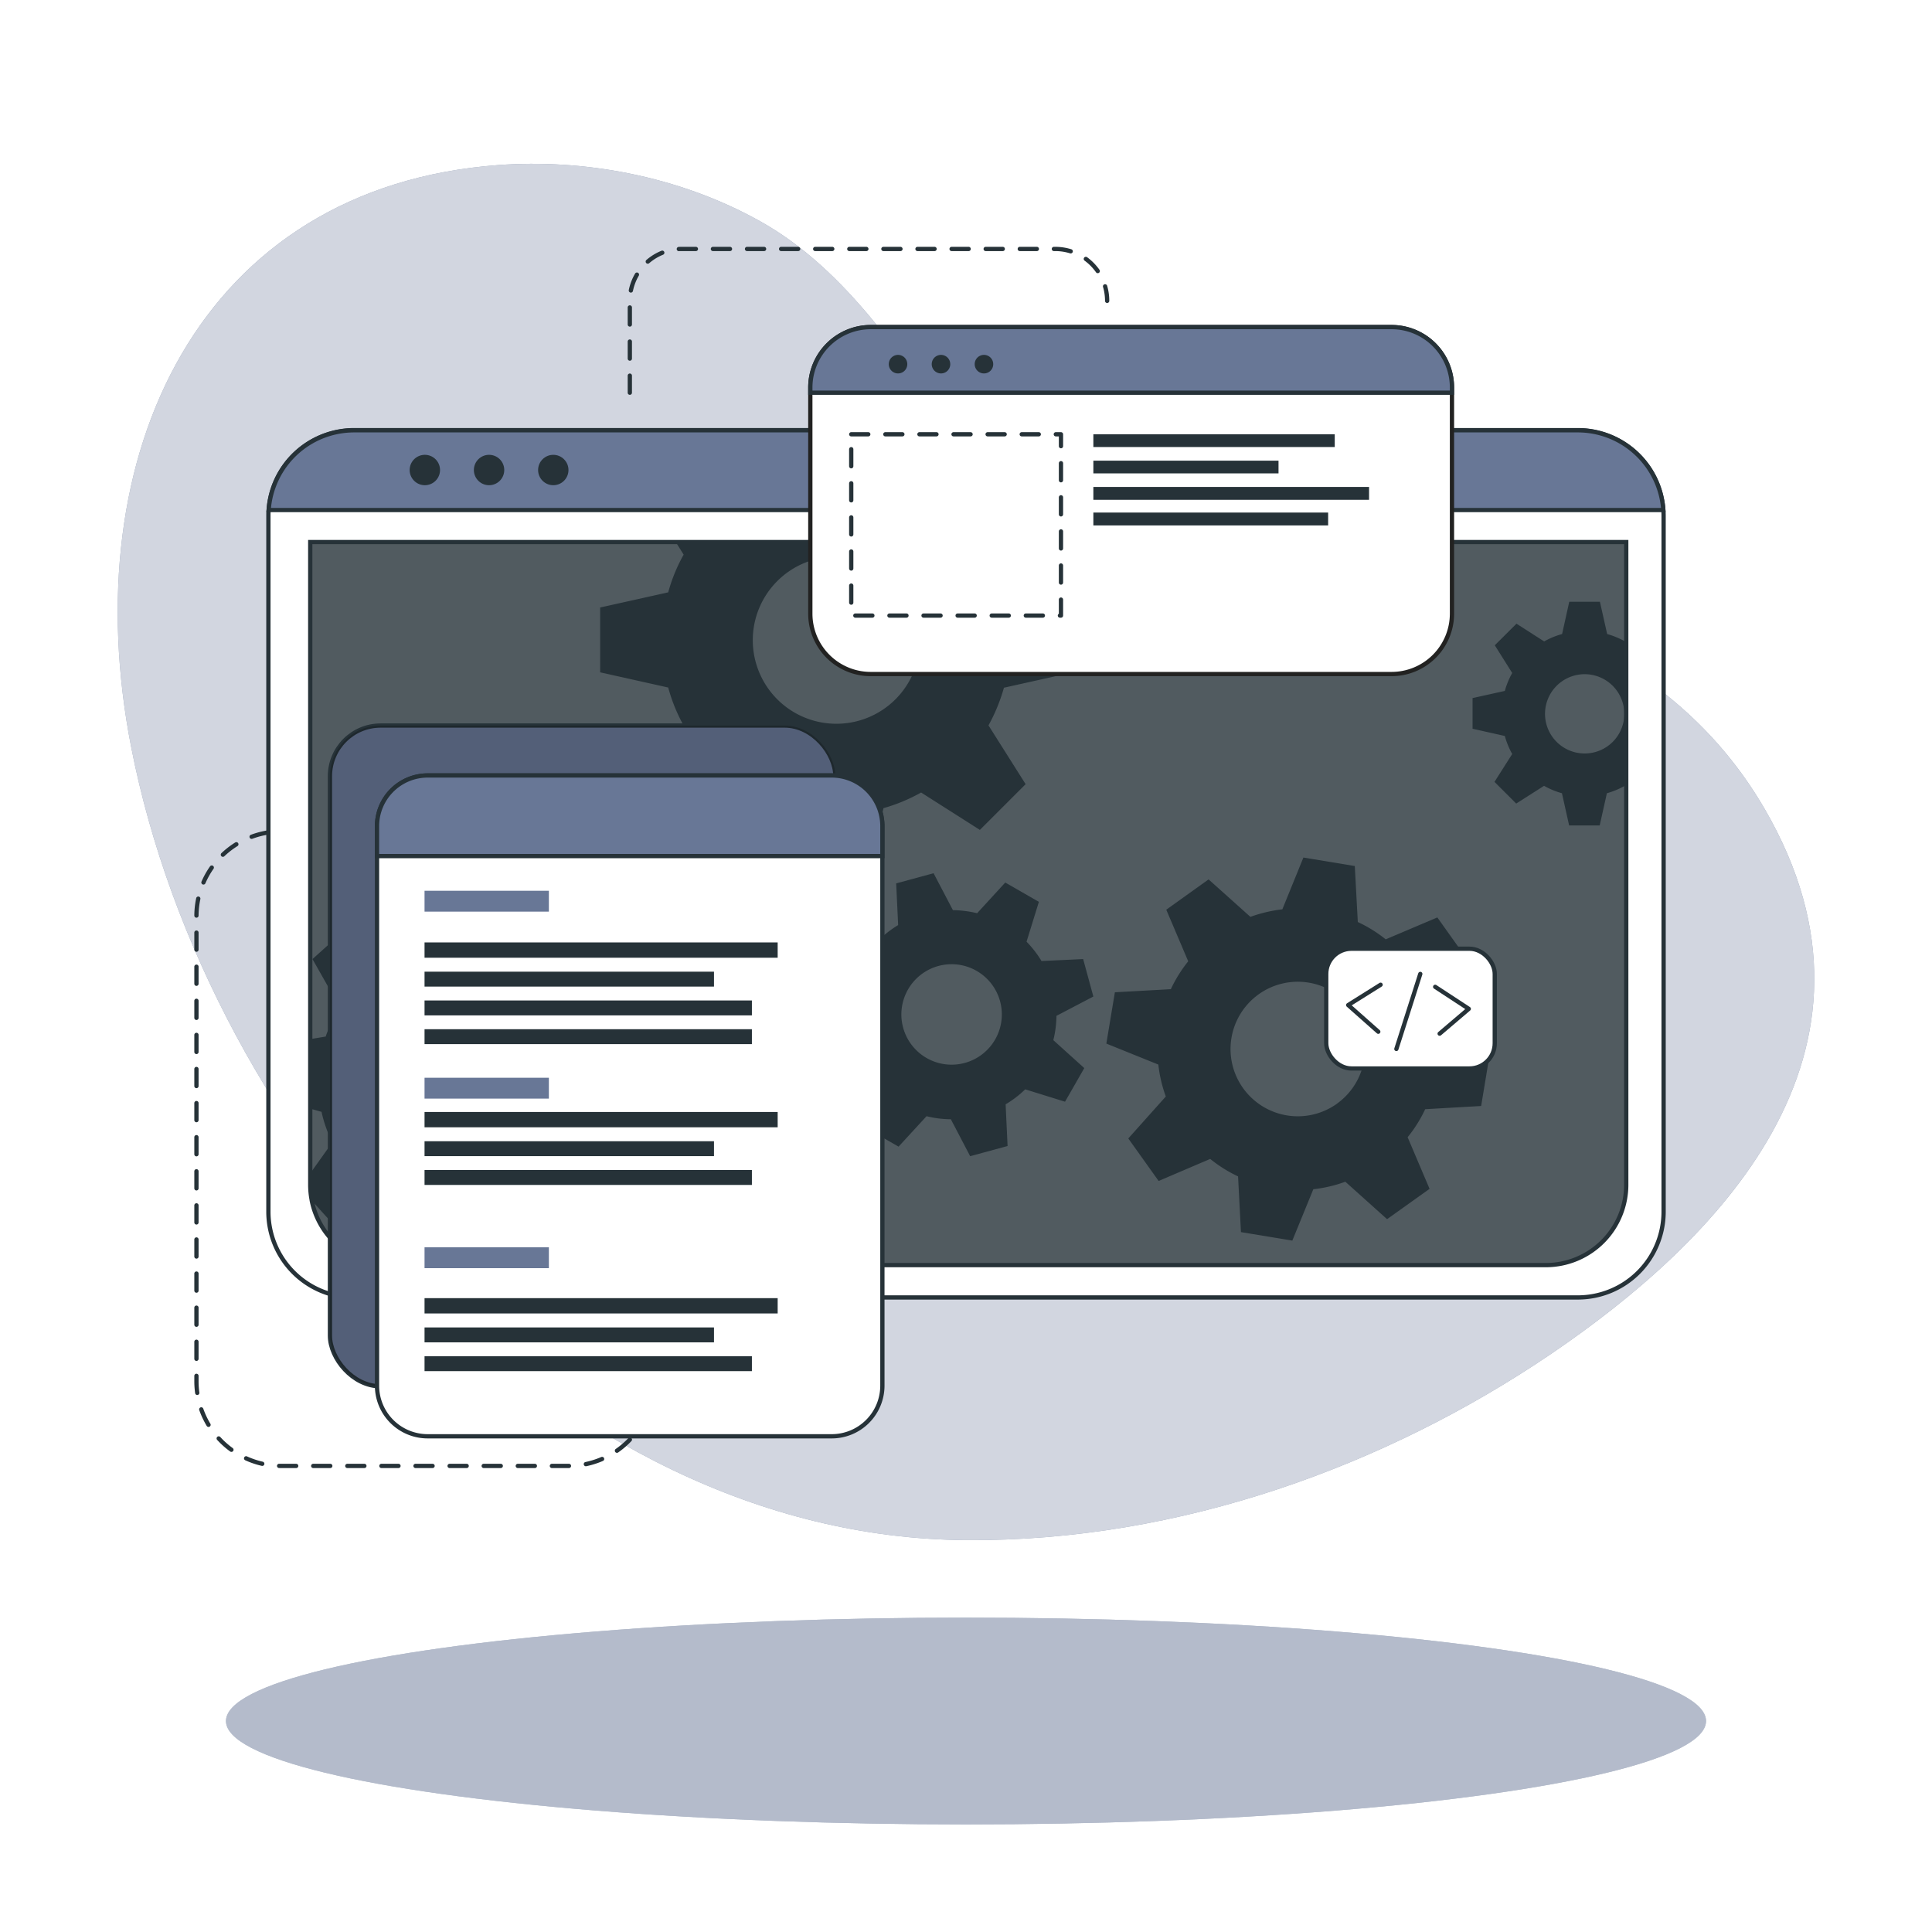 <svg class="animated" id="freepik_stories-developer-activity" xmlns="http://www.w3.org/2000/svg" viewBox="0 0 500 500"
    version="1.1" xmlnsXlink="http://www.w3.org/1999/xlink" xmlnsSvgjs="http://svgjs.com/svgjs">
    <style>
        svg#freepik_stories-developer-activity:not(.animated) .animable {
            opacity: 0;
        }

        svg#freepik_stories-developer-activity.animated #freepik--background-simple--inject-2 {
            animation: 1s 1 forwards cubic-bezier(.36, -0.01, .5, 1.38) zoomIn, 6s Infinite linear floating;
            animation-delay: 0s, 1s;
        }

        svg#freepik_stories-developer-activity.animated #freepik--Lines--inject-2 {
            animation: 1s 1 forwards cubic-bezier(.36, -0.01, .5, 1.38) slideLeft, 3s Infinite linear wind;
            animation-delay: 0s, 1s;
        }

        svg#freepik_stories-developer-activity.animated #freepik--Shadow--inject-2 {
            animation: 1s 1 forwards cubic-bezier(.36, -0.01, .5, 1.38) zoomOut;
            animation-delay: 0s;
        }

        svg#freepik_stories-developer-activity.animated #freepik--Window--inject-2 {
            animation: 1s 1 forwards cubic-bezier(.36, -0.01, .5, 1.38) slideDown, 6s Infinite linear floating;
            animation-delay: 0s, 1s;
        }

        svg#freepik_stories-developer-activity.animated #freepik--Graphics--inject-2 {
            animation: 1s 1 forwards cubic-bezier(.36, -0.01, .5, 1.38) slideLeft, 3s Infinite linear wind;
            animation-delay: 0s, 1s;
        }

        svg#freepik_stories-developer-activity.animated #freepik--Character--inject-2 {
            animation: 1s 1 forwards cubic-bezier(.36, -0.01, .5, 1.38) lightSpeedLeft, 6s Infinite linear floating;
            animation-delay: 0.5s, 1.5s;
            opacity: 0
        }

        @keyframes zoomIn {
            0% {
                opacity: 0;
                transform: scale(0.5);
            }

            100% {
                opacity: 1;
                transform: scale(1);
            }
        }

        @keyframes floating {
            0% {
                opacity: 1;
                transform: translateY(0px);
            }

            50% {
                transform: translateY(-10px);
            }

            100% {
                opacity: 1;
                transform: translateY(0px);
            }
        }

        @keyframes slideLeft {
            0% {
                opacity: 0;
                transform: translateX(-30px);
            }

            100% {
                opacity: 1;
                transform: translateX(0);
            }
        }

        @keyframes wind {
            0% {
                transform: rotate(0deg);
            }

            25% {
                transform: rotate(1deg);
            }

            75% {
                transform: rotate(-1deg);
            }
        }

        @keyframes zoomOut {
            0% {
                opacity: 0;
                transform: scale(1.5);
            }

            100% {
                opacity: 1;
                transform: scale(1);
            }
        }

        @keyframes slideDown {
            0% {
                opacity: 0;
                transform: translateY(-30px);
            }

            100% {
                opacity: 1;
                transform: translateY(0);
            }
        }

        @keyframes lightSpeedLeft {
            from {
                transform: translate3d(-50%, 0, 0) skewX(20deg);
                opacity: 0;
            }

            60% {
                transform: skewX(-10deg);
                opacity: 1;
            }

            80% {
                transform: skewX(2deg);
            }

            to {
                opacity: 1;
                transform: translate3d(0, 0, 0);
            }
        }
    </style>
    <g id="freepik--background-simple--inject-2" class="animable" style="transform-origin: 250px 220.489px;">
        <path
            d="M456.55,209.11c-48.74-83.48-180.95-53.75-207.95-94.35C234.77,94,219.3,69.87,196.86,57.34c-21.39-12-46.19-16.21-67.81-14.63C51.84,48.36,19.11,117.44,33.94,193.3,53.74,294.49,143.44,397.86,250,398.58,305.74,399,359,379,400.7,350.87l.93-.63C443.33,321.85,493.77,272.84,456.55,209.11Z"
            style="fill: #687796; transform-origin: 250px 220.489px;" id="elur9sfev4v" class="animable"></path>
        <g id="elk01iamhjmok">
            <path
                d="M456.55,209.11c-48.74-83.48-180.95-53.75-207.95-94.35C234.77,94,219.3,69.87,196.86,57.34c-21.39-12-46.19-16.21-67.81-14.63C51.84,48.36,19.11,117.44,33.94,193.3,53.74,294.49,143.44,397.86,250,398.58,305.74,399,359,379,400.7,350.87l.93-.63C443.33,321.85,493.77,272.84,456.55,209.11Z"
                style="fill: rgb(255, 255, 255); opacity: 0.7; transform-origin: 250px 220.489px;" class="animable"
                id="ely7it9ipikh8"></path>
        </g>
    </g>
    <g id="freepik--Lines--inject-2" class="animable" style="transform-origin: 168.685px 221.905px;">
        <path
            d="M78.19,215.18H72.77a21.93,21.93,0,0,0-21.93,21.93V357.45a21.93,21.93,0,0,0,21.93,21.93h74.36a21.93,21.93,0,0,0,21.93-21.93h0"
            style="fill: none; stroke: rgb(38, 50, 56); stroke-linecap: round; stroke-linejoin: round; stroke-width: 1.103px; stroke-dasharray: 4.412; transform-origin: 109.95px 297.28px;"
            id="elt6n8a1sohc" class="animable"></path>
        <path d="M163,101.63V77.86A13.43,13.43,0,0,1,176.4,64.43h96.7a13.43,13.43,0,0,1,13.43,13.43h0"
            style="fill: none; stroke: rgb(38, 50, 56); stroke-linecap: round; stroke-linejoin: round; stroke-width: 1.103px; stroke-dasharray: 4.412; transform-origin: 224.765px 83.03px;"
            id="elymxat50vvqq" class="animable"></path>
    </g>
    <g id="freepik--Shadow--inject-2" class="animable" style="transform-origin: 250px 445.4px;">
        <ellipse cx="250" cy="445.4" rx="191.52" ry="26.76" style="fill: #687796; transform-origin: 250px 445.4px;"
            id="el0qihlpvcff3" class="animable"></ellipse>
        <g id="elghndginjmbc">
            <ellipse cx="250" cy="445.4" rx="191.52" ry="26.76"
                style="fill: rgb(255, 255, 255); opacity: 0.5; transform-origin: 250px 445.4px;" class="animable"
                id="ely1ii9ocwgqe"></ellipse>
        </g>
    </g>
    <g id="freepik--Window--inject-2" class="animable" style="transform-origin: 250px 223.55px;">
        <path
            d="M430.54,133.52V313.58a22.2,22.2,0,0,1-22.19,22.2H91.65a22.2,22.2,0,0,1-22.19-22.2V133.52c0-.53,0-1,.07-1.56a22.18,22.18,0,0,1,22.12-20.64h316.7A22.18,22.18,0,0,1,430.47,132C430.52,132.48,430.54,133,430.54,133.52Z"
            style="fill: rgb(255, 255, 255); stroke: rgb(38, 50, 56); stroke-linecap: round; stroke-linejoin: round; stroke-width: 1.103px; transform-origin: 250px 223.55px;"
            id="el1q737mtceti" class="animable"></path>
        <path
            d="M80.26,140.28H420.87a0,0,0,0,1,0,0V306.61a20.8,20.8,0,0,1-20.8,20.8h-299a20.8,20.8,0,0,1-20.8-20.8V140.28a0,0,0,0,1,0,0Z"
            style="fill: rgb(38, 50, 56); transform-origin: 250.565px 233.845px;" id="el4uhkbpq1ujs" class="animable">
        </path>
        <g id="elckcbalo9ggi" class="">
            <path d="M420.88,140.28V306.61a20.69,20.69,0,0,1-20.57,20.8H100.83a20.69,20.69,0,0,1-20.57-20.8V140.28Z"
                style="fill: rgb(255, 255, 255); opacity: 0.2; transform-origin: 250.57px 233.845px;" class="animable"
                id="eln1st9prjqdj"></path>
        </g>
        <path d="M430.47,132H69.53a22.18,22.18,0,0,1,22.12-20.64h316.7A22.18,22.18,0,0,1,430.47,132Z"
            style="fill: #687796; stroke: rgb(38, 50, 56); stroke-miterlimit: 10; stroke-width: 1.103px; transform-origin: 250px 121.68px;"
            id="ela1yi4r4sja" class="animable"></path>
        <path d="M113.88,121.64a3.93,3.93,0,1,1-3.93-3.93A3.93,3.93,0,0,1,113.88,121.64Z"
            style="fill: rgb(38, 50, 56); transform-origin: 109.95px 121.64px;" id="elwcti1kignno" class="animable">
        </path>
        <path d="M130.5,121.64a3.93,3.93,0,1,1-3.93-3.93A3.93,3.93,0,0,1,130.5,121.64Z"
            style="fill: rgb(38, 50, 56); transform-origin: 126.57px 121.64px;" id="elw1cwjretq5" class="animable">
        </path>
        <circle cx="143.19" cy="121.64" r="3.93" style="fill: rgb(38, 50, 56); transform-origin: 143.19px 121.64px;"
            id="elhlf9se07gqm" class="animable"></circle>
        <path
            d="M420.87,140.28V306.61a20.8,20.8,0,0,1-20.8,20.8h-299a20.8,20.8,0,0,1-20.4-16.76v-.06a21,21,0,0,1-.38-4V140.28Z"
            style="fill: none; stroke: rgb(38, 50, 56); stroke-miterlimit: 10; stroke-width: 1.103px; transform-origin: 250.58px 233.845px;"
            id="el690e1li7n83" class="animable"></path>
        <path
            d="M420.55,166a20.94,20.94,0,0,0-4.62-1.91l-1.87-8.35h-7.94l-1.85,8.35a20.25,20.25,0,0,0-4.64,1.91l-7.17-4.59L386.85,167l4.51,7.17a20.35,20.35,0,0,0-1.91,4.64l-8.35,1.85v7.94l8.35,1.87a20,20,0,0,0,1.91,4.66l-4.59,7.22,5.62,5.61,7.21-4.59a20.39,20.39,0,0,0,4.63,1.92l1.86,8.34H414l1.86-8.34a20.78,20.78,0,0,0,4.62-1.92l.37.24V165.8Zm-10.44,29a10.26,10.26,0,1,1,10.26-10.25A10.25,10.25,0,0,1,410.11,195Z"
            style="fill: rgb(38, 50, 56); transform-origin: 400.975px 184.685px;" id="elcu6zt6bz2o7" class="animable">
        </path>
        <path
            d="M277.45,174.05V157.31l-17.6-3.91a45.51,45.51,0,0,0-4-9.77l2.13-3.35h-83.1l2.05,3.26a43,43,0,0,0-4,9.76l-17.61,3.92V174l17.61,3.93a43.65,43.65,0,0,0,4,9.84l-9.67,15.21,11.85,11.84,15.2-9.68a44.38,44.38,0,0,0,9.77,4.05L208,226.74H224.7l3.94-17.59a44.64,44.64,0,0,0,9.74-4.05l15.21,9.68,11.84-11.84-9.61-15.21a45.87,45.87,0,0,0,4-9.75Zm-61,13.26a21.63,21.63,0,1,1,21.63-21.63A21.62,21.62,0,0,1,216.45,187.31Z"
            style="fill: rgb(38, 50, 56); transform-origin: 216.385px 183.51px;" id="elligrugmkdg" class="animable">
        </path>
        <path
            d="M166.38,289l.71-13.29-13.77-3.88a37.21,37.21,0,0,0-2.82-7.9l8.32-11.68-8.92-9.89-12.46,7a36.51,36.51,0,0,0-7.59-3.63l-2.38-14.12L114.19,231l-3.84,13.81a35,35,0,0,0-7.9,2.8l-11.67-8.31-9.91,8.91,7.06,12.47a35,35,0,0,0-3.64,7.58l-4,.66v18l2.92.82A34.6,34.6,0,0,0,86,295.65l-5.74,8.05.38,6.89v.06l5.93,6.57,12.48-7.05a34.66,34.66,0,0,0,7.61,3.67L109,327.4h0l.11.57,13.28.7.35-1.27h0l3.49-12.53a35.53,35.53,0,0,0,7.94-2.8l11.65,8.3,9.9-8.9-7-12.48a34.53,34.53,0,0,0,3.59-7.57Zm-35.27-20.75a17.2,17.2,0,1,0-1.28,24.28A17.2,17.2,0,0,0,131.11,268.29Z"
            style="fill: rgb(38, 50, 56); transform-origin: 123.675px 279.835px;" id="elrcazl6ihrlm" class="animable">
        </path>
        <path
            d="M272.6,269.19a27.25,27.25,0,0,0,.81-6.29l9.55-5-2.64-9.69-10.78.5a27.27,27.27,0,0,0-3.87-5l3.19-10.31-8.7-5-7.28,7.94a28.8,28.8,0,0,0-6.27-.8l-5-9.55-9.68,2.63.51,10.79a27.24,27.24,0,0,0-5,3.87l-10.32-3.19-5,8.69,8,7.27a26,26,0,0,0-.79,6.27l-9.57,5,2.64,9.68,10.8-.51a25.39,25.39,0,0,0,3.85,5l-3.21,10.26,8.71,5,7.24-7.88a26.12,26.12,0,0,0,6.29.79l5,9.56,9.68-2.63-.43-9.22-.07-1.58a26.41,26.41,0,0,0,5.06-3.87l10.31,3.2,4.26-7.44.72-1.26Zm-22.87,5.88a13,13,0,1,1,9.1-15.9A13,13,0,0,1,249.73,275.07Z"
            style="fill: rgb(38, 50, 56); transform-origin: 246.36px 262.605px;" id="el9ial5s3ka85" class="animable">
        </path>
        <path
            d="M383.32,286.23l2.2-13.3-13.46-5.41a35.27,35.27,0,0,0-1.93-8.3l9.69-10.79-7.84-11-13.36,5.67a35.38,35.38,0,0,0-7.22-4.48l-.78-14.49-13.3-2.2-5.45,13.4a37.15,37.15,0,0,0-8.27,1.95l-10.82-9.69-10.95,7.84,5.68,13.35a36.24,36.24,0,0,0-4.05,6.29c-.15.31-.31.62-.45.93l-14.48.8-2.21,13.28,2.18.88,11.28,4.55a35.18,35.18,0,0,0,1.93,8.26L292,294.63l7.85,11,13.35-5.7a35.06,35.06,0,0,0,7.21,4.52l.75,14.42,13.29,2.2,5.44-13.3a35.13,35.13,0,0,0,8.28-1.94l10.8,9.69,11-7.85-5.68-13.36a34.78,34.78,0,0,0,4.55-7.25Zm-37.3-.6a17.41,17.41,0,1,1,4-24.29A17.41,17.41,0,0,1,346,285.63Z"
            style="fill: rgb(38, 50, 56); transform-origin: 335.92px 271.5px;" id="el5jytfeeivfx" class="animable">
        </path>
    </g>
    <g id="freepik--Graphics--inject-2" class="animable" style="transform-origin: 236.115px 228.18px;">
        <rect x="85.39" y="187.77" width="130.8" height="171.01" rx="13.11"
            style="fill: #687796; stroke: rgb(38, 50, 56); stroke-miterlimit: 10; stroke-width: 1.103px; transform-origin: 150.79px 273.275px;"
            id="el5bcrk4y4m7e" class="animable"></rect>
        <g id="eltppj6s860ja">
            <rect x="85.39" y="187.77" width="130.8" height="171.01" rx="13.11"
                style="opacity: 0.2; transform-origin: 150.79px 273.275px;" class="animable" id="elabkr5vh8qjg"></rect>
        </g>
        <path
            d="M228.36,213.8V358.59a13.11,13.11,0,0,1-13.11,13.12H110.67a13.11,13.11,0,0,1-13.1-13.12V213.8a13.11,13.11,0,0,1,13.1-13.11H215.25A13.11,13.11,0,0,1,228.36,213.8Z"
            style="fill: rgb(255, 255, 255); stroke: rgb(38, 50, 56); stroke-linecap: round; stroke-linejoin: round; stroke-width: 1.103px; transform-origin: 162.965px 286.2px;"
            id="el3oryo2d4tjr" class="animable"></path>
        <path d="M228.36,213.8v7.75H97.57V213.8a13.11,13.11,0,0,1,13.1-13.11H215.25A13.11,13.11,0,0,1,228.36,213.8Z"
            style="fill: #687796; stroke: rgb(38, 50, 56); stroke-miterlimit: 10; stroke-width: 1.103px; transform-origin: 162.965px 211.12px;"
            id="elrr8smso8fjm" class="animable"></path>
        <rect x="109.87" y="230.53" width="32.18" height="5.4"
            style="fill: #687796; transform-origin: 125.96px 233.23px;" id="elwmf6j2n4c6p" class="animable"></rect>
        <rect x="109.87" y="278.92" width="32.18" height="5.4"
            style="fill: #687796; transform-origin: 125.96px 281.62px;" id="elq69d8x7qpit" class="animable"></rect>
        <rect x="109.87" y="322.8" width="32.18" height="5.4" style="fill: #687796; transform-origin: 125.96px 325.5px;"
            id="elhcy3j732mg" class="animable"></rect>
        <rect x="109.87" y="243.9" width="91.39" height="3.96"
            style="fill: rgb(38, 50, 56); transform-origin: 155.565px 245.88px;" id="elxfvxl9k21tq" class="animable">
        </rect>
        <rect x="109.87" y="251.47" width="74.91" height="3.86"
            style="fill: rgb(38, 50, 56); transform-origin: 147.325px 253.4px;" id="eliwwopqvirv" class="animable">
        </rect>
        <rect x="109.87" y="258.92" width="84.72" height="3.86"
            style="fill: rgb(38, 50, 56); transform-origin: 152.23px 260.85px;" id="elewkvc3duby" class="animable">
        </rect>
        <rect x="109.87" y="266.36" width="84.72" height="3.86"
            style="fill: rgb(38, 50, 56); transform-origin: 152.23px 268.29px;" id="el63qncqguchq" class="animable">
        </rect>
        <rect x="109.87" y="287.78" width="91.39" height="3.96"
            style="fill: rgb(38, 50, 56); transform-origin: 155.565px 289.76px;" id="elbk26zbkccih" class="animable">
        </rect>
        <rect x="109.87" y="295.35" width="74.91" height="3.86"
            style="fill: rgb(38, 50, 56); transform-origin: 147.325px 297.28px;" id="elymum9o0hh2c" class="animable">
        </rect>
        <rect x="109.87" y="302.8" width="84.72" height="3.86"
            style="fill: rgb(38, 50, 56); transform-origin: 152.23px 304.73px;" id="elm5o30qu0pl" class="animable">
        </rect>
        <rect x="109.87" y="335.96" width="91.39" height="3.96"
            style="fill: rgb(38, 50, 56); transform-origin: 155.565px 337.94px;" id="el99mahrsjm2q" class="animable">
        </rect>
        <rect x="109.87" y="343.54" width="74.91" height="3.86"
            style="fill: rgb(38, 50, 56); transform-origin: 147.325px 345.47px;" id="eld3f1zigpfm5" class="animable">
        </rect>
        <rect x="109.87" y="350.99" width="84.72" height="3.86"
            style="fill: rgb(38, 50, 56); transform-origin: 152.23px 352.92px;" id="elv2vk8u3ae7" class="animable">
        </rect>
        <path
            d="M375.77,100.29v58.52a15.63,15.63,0,0,1-15.64,15.63H225.35a15.63,15.63,0,0,1-15.64-15.63V100.29a15.65,15.65,0,0,1,15.64-15.64H360.13A15.64,15.64,0,0,1,375.77,100.29Z"
            style="fill: rgb(255, 255, 255); stroke: rgb(34, 34, 33); stroke-miterlimit: 10; stroke-width: 1.103px; transform-origin: 292.74px 129.545px;"
            id="elxdrjc7xo90e" class="animable"></path>
        <path d="M375.77,100.29v1.34H209.71v-1.34a15.65,15.65,0,0,1,15.64-15.64H360.13A15.64,15.64,0,0,1,375.77,100.29Z"
            style="fill: #687796; stroke: rgb(38, 50, 56); stroke-miterlimit: 10; stroke-width: 1.103px; transform-origin: 292.74px 93.14px;"
            id="el1bgm0q9fmb8" class="animable"></path>
        <path d="M234.11,95.94a2.4,2.4,0,1,1,0-3.39A2.41,2.41,0,0,1,234.11,95.94Z"
            style="fill: rgb(38, 50, 56); transform-origin: 232.409px 94.245px;" id="el28flyfggn5w" class="animable">
        </path>
        <path d="M245.23,95.94a2.4,2.4,0,1,1,0-3.39A2.41,2.41,0,0,1,245.23,95.94Z"
            style="fill: rgb(38, 50, 56); transform-origin: 243.529px 94.245px;" id="el2w1kapdeg28" class="animable">
        </path>
        <path d="M256.35,95.94a2.4,2.4,0,1,1,0-3.39A2.41,2.41,0,0,1,256.35,95.94Z"
            style="fill: rgb(38, 50, 56); transform-origin: 254.649px 94.245px;" id="elyzvsl20qhlk" class="animable">
        </path>
        <rect x="220.3" y="112.39" width="54.28" height="46.92"
            style="fill: none; stroke: rgb(38, 50, 56); stroke-linecap: round; stroke-linejoin: round; stroke-width: 1.103px; stroke-dasharray: 4.412; transform-origin: 247.44px 135.85px;"
            id="ela7zz8s8d8k" class="animable"></rect>
        <rect x="282.96" y="112.39" width="62.47" height="3.3"
            style="fill: rgb(38, 50, 56); transform-origin: 314.195px 114.04px;" id="elfciztgep2mf" class="animable">
        </rect>
        <rect x="282.96" y="119.22" width="47.92" height="3.29"
            style="fill: rgb(38, 50, 56); transform-origin: 306.92px 120.865px;" id="el7p48vwh9ug" class="animable">
        </rect>
        <rect x="282.96" y="126.02" width="71.35" height="3.33"
            style="fill: rgb(38, 50, 56); transform-origin: 318.635px 127.685px;" id="el55k4jb3wieh" class="animable">
        </rect>
        <rect x="282.96" y="132.65" width="60.76" height="3.33"
            style="fill: rgb(38, 50, 56); transform-origin: 313.34px 134.315px;" id="eldos2stgg5ce" class="animable">
        </rect>
        <rect x="343.23" y="245.53" width="43.61" height="30.99" rx="6.53"
            style="fill: rgb(255, 255, 255); stroke: rgb(38, 50, 56); stroke-linecap: round; stroke-linejoin: round; stroke-width: 1.103px; transform-origin: 365.035px 261.025px;"
            id="elgup2nxfgru" class="animable"></rect>
        <polyline points="357.3 254.85 348.91 260.11 356.7 267.01"
            style="fill: none; stroke: rgb(38, 50, 56); stroke-linecap: round; stroke-linejoin: round; stroke-width: 1.103px; transform-origin: 353.105px 260.93px;"
            id="el6tjxk8yj1zx" class="animable"></polyline>
        <polyline points="372.58 267.51 380.12 261.09 371.42 255.39"
            style="fill: none; stroke: rgb(38, 50, 56); stroke-linecap: round; stroke-linejoin: round; stroke-width: 1.103px; transform-origin: 375.77px 261.45px;"
            id="elsnbem591eg" class="animable"></polyline>
        <line x1="361.38" y1="271.47" x2="367.57" y2="252.05"
            style="fill: none; stroke: rgb(38, 50, 56); stroke-linecap: round; stroke-linejoin: round; stroke-width: 1.103px; transform-origin: 364.475px 261.76px;"
            id="elzrktakpk5jr" class="animable"></line>
    </g>
    <g id="freepik--Character--inject-2" class="animable" style="transform-origin: 309.678px 336.317px;">
        <path
            d="M296.86,440.47s-29,8.31-33.05,9.75c-3.68,1.3-13.66,4.8-21.15,3.71a15.89,15.89,0,0,1-2.14-.46c-7.59-2.26-11-4.37-12-9.14s2.78-8.29,6.42-10.54,23.38-4.6,23.38-4.6l4.77,1.4h0Z"
            style="fill: #687796; transform-origin: 262.608px 441.664px;" id="eldtn9ox9263" class="animable"></path>
        <path
            d="M242.66,453.93a15.89,15.89,0,0,1-2.14-.46c-7.59-2.26-11-4.37-12-9.14s2.78-8.29,6.42-10.54,23.38-4.6,23.38-4.6l4.77,1.4c-4.32,2-20.4,3.09-23.91,5.11s-5.2,5.82-3.13,11C237.16,449.4,240.12,452.05,242.66,453.93Z"
            style="fill: rgb(255, 255, 255); transform-origin: 245.723px 441.56px;" id="elw7evubhr95o" class="animable">
        </path>
        <path d="M292.5,441.65s-21.78,5.64-30.42,9.25-25.11,5.19-31-2.25-.68-13.86,5.19-15.29,17.74-3.68,24.22-2.77"
            style="fill: none; stroke: rgb(38, 50, 56); stroke-linecap: round; stroke-linejoin: round; stroke-width: 1.103px; transform-origin: 260.496px 442.151px;"
            id="elb585funwngu" class="animable"></path>
        <path d="M243.09,453.54s-11.08-6.08-7.4-14.6c2.72-6.28,17.5-4.92,24.82-8.35"
            style="fill: none; stroke: rgb(38, 50, 56); stroke-linecap: round; stroke-linejoin: round; stroke-width: 1.103px; transform-origin: 247.726px 442.065px;"
            id="el5wnz5rl1azu" class="animable"></path>
        <path
            d="M385.19,455.28c-.3,3-1.35,5.81-4.35,7.58-2,1.18-4.84,1.88-8.91,1.84-10.17-.13-29.29-7.4-29.29-7.4l-17.9-9.9,9.31-14.73,2.55-4,6.58,1.48s5.45,3.09,10.93,5.55,18.79,3,23.48,6.77S385.7,450.34,385.19,455.28Z"
            style="fill: #687796; transform-origin: 354.99px 446.686px;" id="elz0cprd0afmb" class="animable"></path>
        <path
            d="M385.19,455.28c-.3,3-1.35,5.81-4.35,7.58a13.39,13.39,0,0,0-.5-8.94c-2-4.49-8.51-8.45-17.07-9.11s-15.11-4.66-18.54-6.45c-2.68-1.39-8.33-4.43-10.68-5.69l2.55-4,6.58,1.48s5.45,3.09,10.93,5.55,18.79,3,23.48,6.77S385.7,450.34,385.19,455.28Z"
            style="fill: rgb(255, 255, 255); transform-origin: 359.645px 445.765px;" id="elr59jm3bbalq"
            class="animable"></path>
        <path
            d="M328.71,450.18a112.86,112.86,0,0,0,41.9,14.31c3.26.39,7.05.45,9.23-2a6.82,6.82,0,0,0,1.5-5.11c-.39-4.6-4.26-8.24-8.5-10.07s-8.91-2.25-13.42-3.26a53.38,53.38,0,0,1-12.9-4.72c-3.24-1.69-6.37-3.74-9.94-4.5s-7.82.16-9.73,3.28"
            style="fill: none; stroke: rgb(38, 50, 56); stroke-linecap: round; stroke-linejoin: round; stroke-width: 1.103px; transform-origin: 354.118px 449.635px;"
            id="el2gybnnxf80n" class="animable"></path>
        <path
            d="M378.64,463.74a11.92,11.92,0,0,0,6.55-8.46c.65-4.33-1.82-8.69-5.29-11.35s-7.82-3.92-12.11-4.81S359.11,437.63,355,436c-6.27-2.46-12.46-7.3-19-5.57"
            style="fill: none; stroke: rgb(38, 50, 56); stroke-linecap: round; stroke-linejoin: round; stroke-width: 1.103px; transform-origin: 360.647px 446.902px;"
            id="elt6evn6gknsf" class="animable"></path>
        <path
            d="M348.91,295.26l-30.29-11.52-.38-.15s.11-.8.2-2c.19-2.42.29-6.36-.85-7.69-1.69-2-6.47-.32-11.14-2.46s-13.3,1.69-13.3,1.69-6.24-1.15-9,3.35c-1.4,3.63-.92,9-.92,9l-.57.2c-3.61,1.35-23.25,8.74-27.4,11.71-4.59,3.25-9.67,36.62-11.3,46.42s-4.53,18.63-3.06,22,22.57,19.62,34.71,23.81,55.19,3,55.19,3,.7-.19,1.95-.59c7.28-2.34,33.11-12,46.82-34.68C379.59,357.39,366.31,313.86,348.91,295.26Zm-81.84,56.13c-2.23,1.58-1,7.7-1,7.7l-3.79-3.34,9.52-23.41,4.06,18S269.3,349.82,267.07,351.39Zm76.16,14.87c-1.05.54,3-10.71,1.08-13.26s-7.71-2.31-7.71-2.31l.49-3.07,3.43-17.6,1.14-1.35s11.78,20.19,13.89,27.31C355.55,356,342.71,366.26,343.23,366.26Z"
            style="fill: #687796; transform-origin: 310.033px 331.783px;" id="el27za9tcei8p" class="animable"></path>
        <path
            d="M291.72,222.25l-15.64,16.6s-2.15,1.91-1.3,6.72,2.85,9,4.36,9.28a21.37,21.37,0,0,0,3.62.32s3.35,7.26,5.73,10.11c0,0,.82,11.21.38,14.32,0,0,5.62,4.91,10.91,5.53s13.46-7.48,13.46-7.48l2-9.92s4.8-7.28,5.12-9.22,2.52-1.44,3.6-2.4,3.57-5.23,4-9.27.44-8.68-4.25-7.32c-4.07-1.09-1.52-9.69-1.52-9.69l-7.15-6.3Z"
            style="fill: rgb(255, 255, 255); transform-origin: 301.36px 253.707px;" id="elw525ja1a8wm" class="animable">
        </path>
        <g id="elgo1etfme7af">
            <path
                d="M318.62,283.74a17.67,17.67,0,0,1-.81,1.81c-2.58,4.86-13.82,14.13-13.82,14.13l-3.4-10.45-1.86,10.45c-3.75-1.64-15.19-11.55-15.19-11.55s-.39-.93-.86-2.38l.57-.2s-.48-5.41.92-9c2.74-4.5,9-3.35,9-3.35s8.63-3.83,13.3-1.69,9.45.48,11.14,2.46.65,9.66.65,9.66Z"
                style="fill: rgb(255, 255, 255); opacity: 0.5; transform-origin: 300.65px 285.27px;" class="animable"
                id="elv4ri3goj9ug"></path>
        </g>
        <g id="el2r3wkjwipc4">
            <path
                d="M348.91,295.26l-30.29-11.52-.38-.15s.11-.8.2-2l-.63,3.93-4.48,6.08a124,124,0,0,1,14,6.16A12.28,12.28,0,0,1,333.73,310l-5.58,47.75-2.29,27.11,6.91,7.17c7.28-2.34,33.11-12,46.82-34.68C379.59,357.39,366.31,313.86,348.91,295.26Zm-5.68,71c-1.05.54,3-10.71,1.08-13.26s-7.71-2.31-7.71-2.31l.49-3.07,3.43-17.6,1.14-1.35s11.78,20.19,13.89,27.31C355.55,356,342.71,366.26,343.23,366.26Z"
                style="opacity: 0.2; transform-origin: 346.46px 336.81px;" class="animable" id="elgcxgmoruqlp"></path>
        </g>
        <g id="elnf2uwm2zg4">
            <path
                d="M277.87,353l-4.71-15.74s-8.45-28.81-14.24-35.91l1.52,20.26s-5,24.2-9.57,31.39-5.59,9,0,9,19.2,10.84,19.2,10.84l-1.05-9ZM266,359.09l-3.79-3.34,9.52-23.41,4.06,18s-6.52-.49-8.75,1.08S266,359.09,266,359.09Z"
                style="opacity: 0.2; transform-origin: 262.46px 337.095px;" class="animable" id="el8y4y70y4wd6"></path>
        </g>
        <path d="M288.49,265.28s.86,8.49,0,12.37"
            style="fill: none; stroke: rgb(38, 50, 56); stroke-linecap: round; stroke-linejoin: round; stroke-width: 1.103px; transform-origin: 288.681px 271.465px;"
            id="ell3nc86414rd" class="animable"></path>
        <path d="M314.11,276.51a36.53,36.53,0,0,1,.94-8.11"
            style="fill: none; stroke: rgb(38, 50, 56); stroke-linecap: round; stroke-linejoin: round; stroke-width: 1.103px; transform-origin: 314.58px 272.455px;"
            id="eloh5wcgiozq" class="animable"></path>
        <path
            d="M316.38,228.58s5.14,6.45,4.87,11.33-.65,10.66-.52,16.32-9.09,17.52-13.83,18.57-8.82,1.32-11.85-1.71-6.06-7.24-10-12.64-3-17.25-3-17.25"
            style="fill: none; stroke: rgb(38, 50, 56); stroke-linecap: round; stroke-linejoin: round; stroke-width: 1.103px; transform-origin: 301.606px 252.052px;"
            id="elhy9ix3f4su" class="animable"></path>
        <path
            d="M304,247.71a26.82,26.82,0,0,0-.4,5.37,6.05,6.05,0,0,0,1.32,4.2c.57.58,1.39,1.05,1.5,1.85a2,2,0,0,1-1.06,1.75,15.55,15.55,0,0,0-1.85,1.1"
            style="fill: none; stroke: rgb(38, 50, 56); stroke-linecap: round; stroke-linejoin: round; stroke-width: 1.103px; transform-origin: 304.965px 254.845px;"
            id="elzm0g6stof6c" class="animable"></path>
        <path d="M295.87,262.6s.59,3.83,5.72,4.63"
            style="fill: none; stroke: rgb(38, 50, 56); stroke-linecap: round; stroke-linejoin: round; stroke-width: 1.103px; transform-origin: 298.73px 264.915px;"
            id="elmw1qk5rtmzh" class="animable"></path>
        <path d="M296.4,250.63c0,1.11-.48,2-1.07,2s-1.07-.89-1.07-2,.48-2,1.07-2S296.4,249.53,296.4,250.63Z"
            style="fill: rgb(38, 50, 56); transform-origin: 295.33px 250.63px;" id="el31536ydbk7r" class="animable">
        </path>
        <path d="M311.71,251.11c0,1.11-.48,2-1.07,2s-1.07-.9-1.07-2,.48-2,1.07-2S311.71,250,311.71,251.11Z"
            style="fill: rgb(38, 50, 56); transform-origin: 310.64px 251.11px;" id="el6qjogfpcvqv" class="animable">
        </path>
        <path d="M308.62,246.26s5-5,9.19.58"
            style="fill: none; stroke: rgb(38, 50, 56); stroke-linecap: round; stroke-linejoin: round; stroke-width: 2.206px; transform-origin: 313.215px 245.52px;"
            id="ele1xaleock2v" class="animable"></path>
        <path d="M298.09,246.36s-3.16-3.54-8.14,0"
            style="fill: none; stroke: rgb(38, 50, 56); stroke-linecap: round; stroke-linejoin: round; stroke-width: 2.206px; transform-origin: 294.02px 245.573px;"
            id="eldj41ns45g3k" class="animable"></path>
        <path
            d="M288.87,270s3.05,8.4,9.86,10.79,15.85-10,15.85-10l-.47-1.61s-5.93,7.7-12.52,6.39-13.1-10.25-13.1-10.25Z"
            style="fill: rgb(38, 50, 56); transform-origin: 301.535px 273.208px;" id="elfcanzrw2wi8" class="animable">
        </path>
        <path d="M282.76,254.85s-4.06,1.43-5.14-1.73-4.78-11.49-1.54-14.27,5.84,3.67,5.84,3.67"
            style="fill: none; stroke: rgb(38, 50, 56); stroke-linecap: round; stroke-linejoin: round; stroke-width: 1.103px; transform-origin: 278.769px 246.664px;"
            id="elp3kyc9zrcsh" class="animable"></path>
        <path d="M320.72,256.57s3.77.76,4.85-2.4,4.78-11.49,1.54-14.27-5.84,3.67-5.84,3.67"
            style="fill: none; stroke: rgb(38, 50, 56); stroke-linecap: round; stroke-linejoin: round; stroke-width: 1.103px; transform-origin: 324.566px 247.927px;"
            id="elum9z8gv5daa" class="animable"></path>
        <path
            d="M281.92,250.63a5.62,5.62,0,0,0,3.56-2.1,8.74,8.74,0,0,0,1-3.19,37.59,37.59,0,0,0,.56-6.44,8.81,8.81,0,0,1,.23-2.51,6.6,6.6,0,0,1,1.36-2.23c1.41-1.66,3.12-3.06,4.47-4.78a8,8,0,0,0,2-6,27.45,27.45,0,0,0,22.47,5.81c7.15-1.4,14-7.67,13.17-15.55a6.37,6.37,0,0,0-5-5.48c-3.53-.88-6.7,1-9.9,2.21-5.83,2.2-11.54-1.58-17.43-2.21-5-.55-11.23.08-13.85,5.09,0,0-9,1.06-13,8.5s3.57,17.73,3.57,17.73,3-3.68,6.93,3.76Z"
            style="fill: rgb(38, 50, 56); transform-origin: 300.601px 229.282px;" id="els6c60ipj5u8" class="animable">
        </path>
        <path
            d="M317,226.68s-2.34,12.2,3.77,18.11c0,0,1.34-3.67,2.69-4.57a14.13,14.13,0,0,0-1.07-13.54C317.87,219.58,317,226.68,317,226.68Z"
            style="fill: rgb(38, 50, 56); transform-origin: 320.631px 234.157px;" id="ela9rjrkj4d8m" class="animable">
        </path>
        <g id="elq9ka7bo8t1e">
            <path
                d="M328.14,212.8a11.49,11.49,0,0,1-7,7.27c-8.48,3.46-16.71-.37-25.21-1.12-6.93-.62-14.58,5.64-15.07,12.76"
                style="fill: none; stroke: rgb(255, 255, 255); stroke-linecap: round; stroke-linejoin: round; stroke-width: 1.103px; opacity: 0.2; transform-origin: 304.5px 222.255px;"
                class="animable" id="el4gety0agql"></path>
        </g>
        <g id="el60l3rcp2a7u">
            <path d="M275.63,229.83a14.81,14.81,0,0,1,9-13.08"
                style="fill: none; stroke: rgb(255, 255, 255); stroke-linecap: round; stroke-linejoin: round; stroke-width: 1.103px; opacity: 0.2; transform-origin: 280.13px 223.29px;"
                class="animable" id="elqbr7vsomims"></path>
        </g>
        <path d="M286.53,276.51a38.71,38.71,0,0,0,13.21,9s10.15-2.95,15.31-10"
            style="fill: none; stroke: rgb(38, 50, 56); stroke-linecap: round; stroke-linejoin: round; stroke-width: 1.103px; transform-origin: 300.79px 280.51px;"
            id="elas3d9cnml8j" class="animable"></path>
        <g id="elpcib7cks7vj">
            <circle cx="293.15" cy="250.63" r="8.98"
                style="fill: none; stroke: rgb(38, 50, 56); stroke-linecap: round; stroke-linejoin: round; stroke-width: 1.103px; transform-origin: 293.15px 250.63px; transform: rotate(-24.64deg);"
                class="animable" id="elubtv1qgr7yh"></circle>
        </g>
        <g id="elknn8ho3l76">
            <circle cx="313.22" cy="250.63" r="8.98"
                style="fill: none; stroke: rgb(38, 50, 56); stroke-linecap: round; stroke-linejoin: round; stroke-width: 1.103px; transform-origin: 313.22px 250.63px; transform: rotate(-7deg);"
                class="animable" id="elemd60gev8wc"></circle>
        </g>
        <path
            d="M288.49,273.16a7,7,0,0,0-4.33,3.35c-1.59,2.8-.63,11.61-.63,11.61s8.21,8.12,15.2,11.55l2.06-11.59,3.2,11.59s10.82-7.65,13.82-14.12c0,0,1-7.55,0-10a3.47,3.47,0,0,0-3.23-2.37"
            style="fill: none; stroke: rgb(38, 50, 56); stroke-linecap: round; stroke-linejoin: round; stroke-width: 1.103px; transform-origin: 300.749px 286.415px;"
            id="elepqc6nu8d9o" class="animable"></path>
        <path d="M275.63,350.7s-3.21-21.5-7.48-30.27"
            style="fill: none; stroke: rgb(38, 50, 56); stroke-linecap: round; stroke-linejoin: round; stroke-width: 1.103px; transform-origin: 271.89px 335.565px;"
            id="eltgm0k617yjr" class="animable"></path>
        <path d="M258.92,301.35a87,87,0,0,1,6.64,11.11"
            style="fill: none; stroke: rgb(38, 50, 56); stroke-linecap: round; stroke-linejoin: round; stroke-width: 1.103px; transform-origin: 262.24px 306.905px;"
            id="elybn1mp8y6a" class="animable"></path>
        <path d="M343.23,317.4a62.1,62.1,0,0,1,3.53-10.49"
            style="fill: none; stroke: rgb(38, 50, 56); stroke-linecap: round; stroke-linejoin: round; stroke-width: 1.103px; transform-origin: 344.995px 312.155px;"
            id="elbau0klzl4h" class="animable"></path>
        <path d="M336.6,350.7s2.31-14.74,5.07-26.88"
            style="fill: none; stroke: rgb(38, 50, 56); stroke-linecap: round; stroke-linejoin: round; stroke-width: 1.103px; transform-origin: 339.135px 337.26px;"
            id="elfv5j8k3qifb" class="animable"></path>
        <path d="M340.52,330a17,17,0,0,1,8.94-6.12"
            style="fill: none; stroke: rgb(38, 50, 56); stroke-linecap: round; stroke-linejoin: round; stroke-width: 1.103px; transform-origin: 344.99px 326.94px;"
            id="elp17782hzhrm" class="animable"></path>
        <path d="M318.25,283.59s18.63,7.45,30.66,11.68c0,0,14.8,13.91,30.67,62.12,0,0-14.54,24.46-42.2,32.3"
            style="fill: none; stroke: rgb(38, 50, 56); stroke-linecap: round; stroke-linejoin: round; stroke-width: 1.103px; transform-origin: 348.915px 336.64px;"
            id="elfy2xowgfw3a" class="animable"></path>
        <path d="M342.18,367.13,355.55,356s7.07-5.37,14.42-1.7"
            style="fill: none; stroke: rgb(38, 50, 56); stroke-linecap: round; stroke-linejoin: round; stroke-width: 1.103px; transform-origin: 356.075px 360.074px;"
            id="elgc84rpkmub7" class="animable"></path>
        <path d="M341.67,328.67S352.72,345,355.55,356"
            style="fill: none; stroke: rgb(38, 50, 56); stroke-linecap: round; stroke-linejoin: round; stroke-width: 1.103px; transform-origin: 348.61px 342.335px;"
            id="el7usfefws6v" class="animable"></path>
        <path d="M266.15,359.71,262.24,356s-5.8-1-12.38,3.39"
            style="fill: none; stroke: rgb(38, 50, 56); stroke-linecap: round; stroke-linejoin: round; stroke-width: 1.103px; transform-origin: 258.005px 357.806px;"
            id="elaz95kcpbau5" class="animable"></path>
        <path d="M262.24,356s4.86-16,9.65-24.19"
            style="fill: none; stroke: rgb(38, 50, 56); stroke-linecap: round; stroke-linejoin: round; stroke-width: 1.103px; transform-origin: 267.065px 343.905px;"
            id="elldrbcrksd5" class="animable"></path>
        <path d="M283.25,285.55s-26.81,10.06-29.44,13-12.62,59.19-12.89,65.63c-.23,5.76,20.65,18.69,31,24.14"
            style="fill: none; stroke: rgb(38, 50, 56); stroke-linecap: round; stroke-linejoin: round; stroke-width: 1.103px; transform-origin: 262.084px 336.935px;"
            id="el1djseidpklk" class="animable"></path>
        <path d="M303.3,304.56a1.77,1.77,0,1,1-1.77-1.77A1.76,1.76,0,0,1,303.3,304.56Z"
            style="fill: rgb(38, 50, 56); transform-origin: 301.53px 304.56px;" id="elmmyd2wj927" class="animable">
        </path>
        <path
            d="M334.32,398.78h-61a1.43,1.43,0,0,1-1.43-1.43h0a1.43,1.43,0,0,1,1.43-1.43h61a1.43,1.43,0,0,1,1.43,1.43h0A1.43,1.43,0,0,1,334.32,398.78Z"
            style="fill: rgb(38, 50, 56); transform-origin: 303.82px 397.35px;" id="elwqk5l3fdawp" class="animable">
        </path>
        <path
            d="M336.46,394l8.17-38.4a4.08,4.08,0,0,0-4-4.93h-71.3a4.08,4.08,0,0,0-4,4.88l7.33,37.12a4.08,4.08,0,0,0,3.91,3.29l55.79,1.28A4.1,4.1,0,0,0,336.46,394Z"
            style="fill: rgb(255, 255, 255); stroke: rgb(38, 50, 56); stroke-linecap: round; stroke-linejoin: round; stroke-width: 1.103px; transform-origin: 304.985px 373.956px;"
            id="eldkmoh52ovrn" class="animable"></path>
        <path d="M310.44,372.83a5.69,5.69,0,1,1-5.69-5.7A5.69,5.69,0,0,1,310.44,372.83Z"
            style="fill: rgb(38, 50, 56); transform-origin: 304.75px 372.82px;" id="elfcx4ljkge38" class="animable">
        </path>
        <line x1="321.63" y1="354.34" x2="330.1" y2="354.34"
            style="fill: none; stroke: rgb(38, 50, 56); stroke-linecap: round; stroke-linejoin: round; stroke-width: 1.103px; transform-origin: 325.865px 354.34px;"
            id="elkki653r15ue" class="animable"></line>
        <line x1="281.18" y1="354.34" x2="313.33" y2="354.34"
            style="fill: none; stroke: rgb(38, 50, 56); stroke-linecap: round; stroke-linejoin: round; stroke-width: 1.103px; transform-origin: 297.255px 354.34px;"
            id="elbkt8lnji5pk" class="animable"></line>
        <path
            d="M336.6,434.77l-6.5,17.06s-16.58-4.18-37.81-8.53c-22.21-4.55-45.4-10.44-57.43-31.55-1.46-2.57-2.44-5.61-1.75-8.49,1.73-7.29,11.22-9.27,17.47-10a113.92,113.92,0,0,1,11.83-.66c2,0,8.65-1.09,10.26.1a47.14,47.14,0,0,0,7.71,4.57c3.55,1.51,55.37-1.35,55.37-1.35a18.59,18.59,0,0,0,1.63-6.23c8.15-4.14,27-7.64,35-6.09,12.53,2.43,19.84,9.74,18.45,17.4S361.76,429.2,336.6,434.77Z"
            style="fill: rgb(38, 50, 56); transform-origin: 311.941px 417.528px;" id="elx03oikzes3s" class="animable">
        </path>
        <path d="M336.6,434.77s-15.77-4.18-28.65-12.88-22.94-18.8-40.89-16.71"
            style="fill: none; stroke: rgb(255, 255, 255); stroke-linecap: round; stroke-linejoin: round; stroke-width: 1.103px; transform-origin: 301.83px 419.836px;"
            id="elep0e8ebstmq" class="animable"></path>
        <path d="M305,419.84c8.14-2.34,14.11-7.61,20.64-12.66a139.62,139.62,0,0,1,22.09-14.52"
            style="fill: none; stroke: rgb(255, 255, 255); stroke-linecap: round; stroke-linejoin: round; stroke-width: 1.103px; transform-origin: 326.365px 406.25px;"
            id="elvv5432kppcc" class="animable"></path>
        <line x1="302.13" y1="252.05" x2="304.52" y2="252.05"
            style="fill: none; stroke: rgb(38, 50, 56); stroke-linecap: round; stroke-linejoin: round; stroke-width: 1.103px; transform-origin: 303.325px 252.05px;"
            id="eli6wxbe38epd" class="animable"></line>
    </g>
    <defs>
        <filter id="active" height="200%">
            <feMorphology in="SourceAlpha" result="DILATED" operator="dilate" radius="2"></feMorphology>
            <feFlood flood-color="#32DFEC" flood-opacity="1" result="PINK"></feFlood>
            <feComposite in="PINK" in2="DILATED" operator="in" result="OUTLINE"></feComposite>
            <feMerge>
                <feMergeNode in="OUTLINE"></feMergeNode>
                <feMergeNode in="SourceGraphic"></feMergeNode>
            </feMerge>
        </filter>
        <filter id="hover" height="200%">
            <feMorphology in="SourceAlpha" result="DILATED" operator="dilate" radius="2"></feMorphology>
            <feFlood flood-color="#ff0000" flood-opacity="0.5" result="PINK"></feFlood>
            <feComposite in="PINK" in2="DILATED" operator="in" result="OUTLINE"></feComposite>
            <feMerge>
                <feMergeNode in="OUTLINE"></feMergeNode>
                <feMergeNode in="SourceGraphic"></feMergeNode>
            </feMerge>
            <feColorMatrix type="matrix"
                values="0   0   0   0   0                0   1   0   0   0                0   0   0   0   0                0   0   0   1   0 ">
            </feColorMatrix>
        </filter>
    </defs>
</svg>